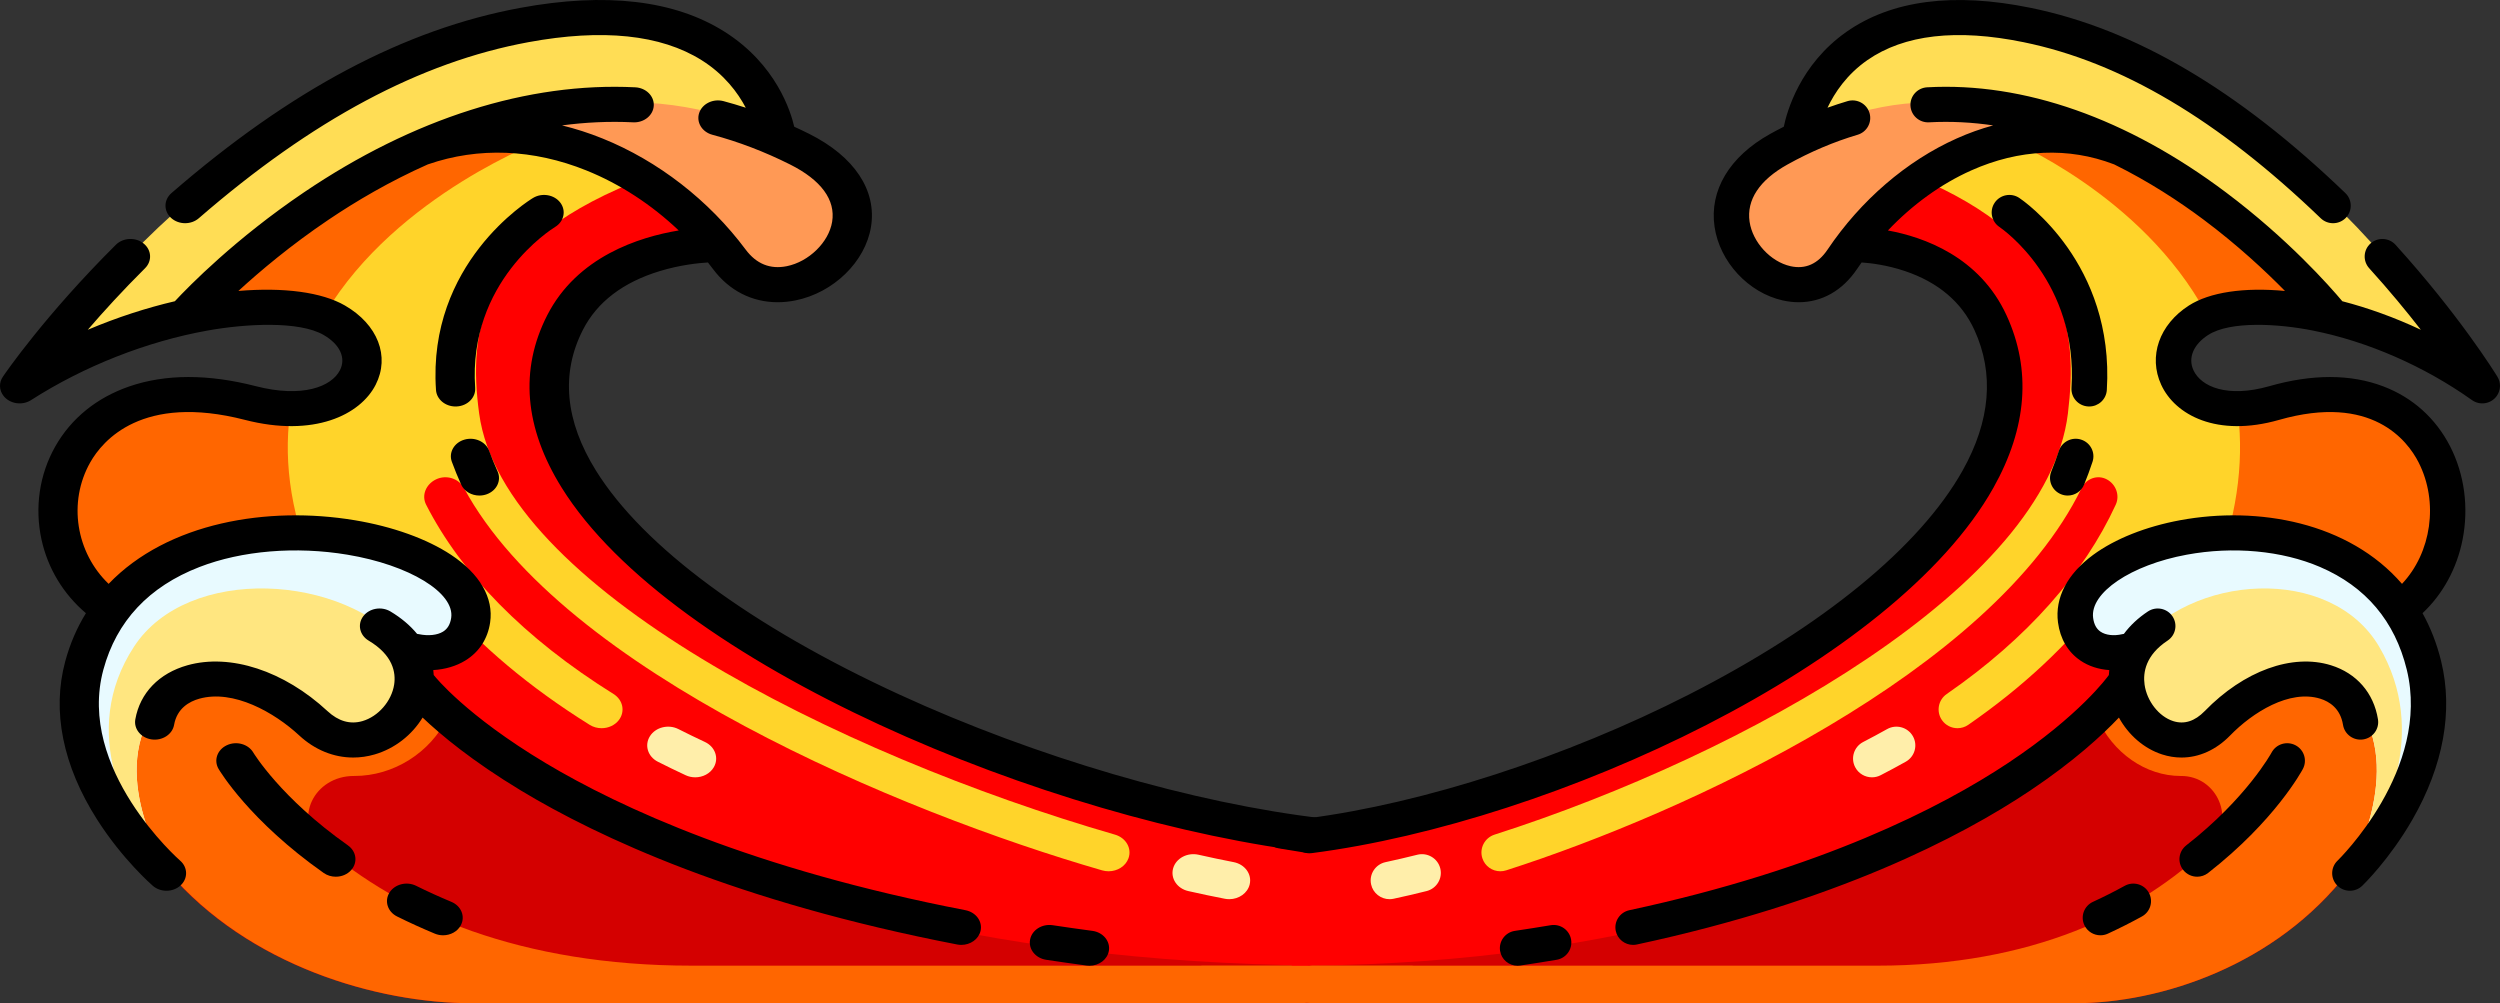 <?xml version="1.0" encoding="UTF-8" standalone="no"?>
<svg
   xmlns:dc="http://purl.org/dc/elements/1.1/"
   xmlns:cc="http://creativecommons.org/ns#"
   xmlns:rdf="http://www.w3.org/1999/02/22-rdf-syntax-ns#"
   xmlns:svg="http://www.w3.org/2000/svg"
   xmlns="http://www.w3.org/2000/svg"
   xmlns:sodipodi="http://sodipodi.sourceforge.net/DTD/sodipodi-0.dtd"
   xmlns:inkscape="http://www.inkscape.org/namespaces/inkscape"
   version="1.1"
   id="Capa_1"
   x="0px"
   y="0px"
   viewBox="0 0 257.011 103.133"
   xml:space="preserve"
   sodipodi:docname="MAX LVL.svg"
   width="257.011"
   height="103.133"
   inkscape:version="1.0.2 (e86c870879, 2021-01-15, custom)"><rect x="0" y="0" width="257.011" height="103.133" fill="#333333" stroke="none"/><defs
   id="defs75" /><sodipodi:namedview
   pagecolor="#ffffff"
   bordercolor="#666666"
   borderopacity="1"
   objecttolerance="10"
   gridtolerance="10"
   guidetolerance="10"
   inkscape:pageopacity="0"
   inkscape:pageshadow="2"
   inkscape:window-width="1920"
   inkscape:window-height="1017"
   id="namedview73"
   showgrid="false"
   inkscape:zoom="2.3478018"
   inkscape:cx="194.023"
   inkscape:cy="123.66423"
   inkscape:window-x="-8"
   inkscape:window-y="-8"
   inkscape:window-maximized="1"
   inkscape:current-layer="Capa_1" />
<path
   style="fill:#ffdd55;stroke-width:0.254"
   d="M 57.414,1.841 C 40.867,3.685 16.875,18.513 5.919,35.662 23.516,29.362 64.74,22.339 66.077,22.565 l 13.377,-5.932 c -2.69e-4,0 1.7,-17.438 -22.041,-14.792 z"
   id="path2" />
<path
   style="fill:#ff0000;stroke-width:0.254"
   d="m 137.702,85.958 c 0,0 -1.49,-0.353 -3.542,-0.663 -35.283,-5.316 -86.757,-28.945 -75.492,-51.138 4.122,-8.12 15.724,-9.285 15.724,-9.285 V 16.311 H 45.228 L 20.357,32.163 c 6.198,-1.218 11.49,-0.979 14.119,0.548 6.093,3.537 1.971,11.255 -8.601,8.521 C 5.968,36.086 1.505,55.703 12.077,63.099 l 3.594,18.344 63.963,19.761 58.106,-0.01 z"
   id="path4" />
<path
   style="fill:#ffd42a;stroke-width:0.254"
   d="M 114.628,85.805 C 86.061,77.55 51.659,60.232 49.26,42.518 c -1.165,-8.602 0,-17.847 17.382,-24.359 L 64.202,16.209 C 51.114,12.686 36.925,15.64 26.904,23.975 l -11.236,9.346 c 0.153,-0.048 0.299,-0.105 0.454,-0.15 7.973,-2.307 15.141,-2.327 18.355,-0.461 6.093,3.537 1.971,11.255 -8.601,8.521 C 5.968,36.085 1.505,55.702 12.077,63.099 l 1.567,7.999 31.757,-9.346 c 3.897,4.564 8.974,8.868 15.221,12.765 0.374,0.234 0.802,0.345 1.225,0.345 0.68,0 1.35,-0.288 1.768,-0.827 0.677,-0.876 0.437,-2.078 -0.539,-2.687 -9.2,-5.738 -15.67,-12.404 -19.271,-19.467 -0.489,-0.958 -0.021,-2.095 1.013,-2.596 1.062,-0.515 2.351,-0.093 2.877,0.882 10.175,18.844 44.907,33.328 65.614,39.311 0.22,0.062 0.441,0.092 0.659,0.092 0.909,0 1.753,-0.52 2.046,-1.338 0.365,-1.013 -0.257,-2.1 -1.387,-2.428 z"
   id="path6" />
<path
   style="fill:#ff9955;stroke-width:0.254"
   d="m 82.187,15.105 c -2.549,-1.668 -9.901,-4.568 -16.97,-4.568 -6.305,0 -12.032,1.039 -17.181,2.698 10.525,0.962 21.968,6.515 26.938,13.204 6.026,8.11 18.636,-3.859 7.213,-11.335 z"
   id="path8" />
<path
   style="fill:#d40000;stroke-width:0.254"
   d="m 38.24,66.636 c 0,0 25.823,31.997 97.298,32.629 1.185,0.011 2.154,0.866 2.154,1.929 v 0 c 0,1.071 -0.968,1.939 -2.162,1.939 H 48.454 c -9.731,0 -22.937,-3.859 -31.18,-13.506 -6.896,-8.071 -4.301,-23.153 -4.301,-23.153 z"
   id="path10" />
<g
   id="g420"
   transform="translate(2.3205019e-4,-41.497)"><path
     style="fill:#ff6600;stroke-width:0.254"
     d="m 135.636,140.771 c -11.615,0 -37.488,0 -64.557,0 -17.472,0 -29.969,-5.336 -38.016,-12.377 -2.972,-2.6 -0.805,-7.144 3.346,-7.125 l 0.04,2.4e-4 c 3.969,0 7.781,-2.355 9.573,-6.039 -5.331,-4.134 -7.736,-7.099 -7.736,-7.099 L 13.021,107.972 c 0,0 -2.596,15.081 4.301,23.153 8.243,9.647 21.449,13.506 31.18,13.506 h 87.077 c 1.194,0 2.162,-0.868 2.162,-1.939 0,-1.047 -0.943,-1.884 -2.103,-1.919 z"
     id="path12" /></g>
<g
   id="g18"
   transform="matrix(0.269,0,0,0.24,6.2430187e-5,-9.976)"
   style="fill:#ffeeaa">
	<path
   style="fill:#ffeeaa"
   d="m 469.791,426.732 c -0.558,0 -1.124,-0.055 -1.69,-0.18 -4.477,-0.964 -9.141,-2.069 -13.968,-3.292 -4.281,-1.082 -6.873,-5.447 -5.796,-9.742 1.077,-4.311 5.445,-6.905 9.707,-5.823 4.641,1.176 9.117,2.234 13.422,3.166 4.313,0.933 7.06,5.196 6.131,9.531 -0.804,3.769 -4.122,6.34 -7.806,6.34 z"
   id="path14" />
	<path
   style="fill:#ffeeaa"
   d="m 265.697,374.533 c -1.245,0 -2.506,-0.29 -3.684,-0.909 -3.602,-1.881 -7.134,-3.809 -10.6,-5.769 -3.844,-2.179 -5.199,-7.077 -3.029,-10.934 2.17,-3.864 7.056,-5.228 10.889,-3.049 3.31,1.881 6.686,3.715 10.124,5.518 3.915,2.046 5.437,6.897 3.396,10.824 -1.425,2.752 -4.212,4.319 -7.096,4.319 z"
   id="path16" />
</g>
<g
   id="g24"
   transform="matrix(0.269,0,0,0.24,6.2430187e-5,-9.976)"
   style="fill:#ff6600">
	<path
   style="fill:#ff6600"
   d="m 111.263,215.323 c -4.544,-0.047 -9.545,-0.71 -15.08,-2.311 -73.999,-21.409 -90.588,60.193 -51.29,90.959 l 5.825,33.272 79.619,-26.222 c -3.513,-8.05 -6.922,-16.398 -10.175,-25.108 -9.933,-26.597 -11.899,-50.048 -8.899,-70.59 z"
   id="path20" />
	<path
   style="fill:#ff6600"
   d="m 191.702,101.321 c -25.529,0 -50.209,9.194 -69.559,25.912 L 62.54,178.729 c 25.87,-7.935 49.065,-8.569 61.842,-3.025 27.286,-50.991 83.704,-74.383 83.704,-74.383 z"
   id="path22" />
</g>
<path
   style="fill:#e8faff;stroke-width:0.254"
   d="m 8.852,68.244 c -3.075,11.391 8.422,21.384 8.422,21.384 0,0 -6.149,-9.596 -1.478,-16.52 3.091,-4.582 9.408,-5.547 16.531,1.085 5.429,5.054 12.876,-2.101 9.431,-7.514 3.116,0.515 6.314,-0.489 6.696,-3.098 1.404,-9.572 -34.047,-15.917 -39.602,4.663 z"
   id="path26" />
<path
   style="fill:#ffe680;stroke-width:0.254"
   d="m 15.796,73.107 c 3.091,-4.582 9.408,-5.547 16.531,1.085 5.429,5.054 12.876,-2.101 9.431,-7.514 -6.385,-7.76 -22.468,-8.645 -27.978,-0.203 -5.726,8.773 -0.806,18.008 3.494,23.153 0,2.5e-4 -6.149,-9.596 -1.478,-16.52 z"
   id="path28" />
<path
   d="m 112.3,95.697 c -1.373,-0.184 -2.745,-0.38 -4.077,-0.581 -1.1,-0.167 -2.14,0.495 -2.326,1.477 -0.186,0.982 0.554,1.912 1.653,2.078 1.357,0.205 2.753,0.405 4.152,0.592 0.101,0.014 0.202,0.02 0.302,0.02 0.982,0 1.843,-0.642 1.993,-1.536 0.165,-0.985 -0.594,-1.903 -1.696,-2.051 z"
   id="path30"
   style="stroke-width:0.254" />
<path
   d="m 135.982,84.13 c -13.258,-1.538 -29.524,-6.294 -43.512,-12.725 -15.246,-7.008 -26.326,-15.184 -31.2,-23.021 -3.181,-5.115 -3.634,-9.984 -1.346,-14.472 1.457,-2.859 4.122,-4.894 7.921,-6.048 2.088,-0.635 3.978,-0.824 4.933,-0.881 0.177,0.224 0.353,0.449 0.524,0.678 1.655,2.219 4.012,3.41 6.641,3.41 0.597,0 1.209,-0.062 1.829,-0.186 3.915,-0.788 7.183,-3.967 7.769,-7.56 0.612,-3.746 -1.699,-7.23 -6.34,-9.557 -0.514,-0.258 -1.032,-0.502 -1.551,-0.74 C 81.302,11.505 79.815,6.635 74.512,3.276 69.362,0.014 62.294,-0.817 53.501,0.806 41.61,3 29.874,9.23 17.626,19.85 c -0.8,0.694 -0.819,1.835 -0.043,2.549 0.396,0.364 0.922,0.547 1.448,0.547 0.506,0 1.013,-0.169 1.405,-0.509 C 32.117,12.31 43.2,6.388 54.317,4.337 c 7.62,-1.406 13.611,-0.785 17.808,1.847 2.339,1.467 3.729,3.346 4.543,4.891 -0.757,-0.247 -1.517,-0.472 -2.278,-0.676 -1.069,-0.287 -2.192,0.257 -2.511,1.211 -0.319,0.954 0.288,1.959 1.355,2.244 2.695,0.72 5.383,1.748 7.992,3.056 3.195,1.603 4.69,3.64 4.322,5.892 -0.343,2.102 -2.392,4.106 -4.663,4.563 -1.704,0.343 -3.126,-0.231 -4.226,-1.706 -3.779,-5.065 -9.006,-9.122 -14.72,-11.424 -1.379,-0.556 -2.768,-1.003 -4.16,-1.344 2.37,-0.314 4.811,-0.439 7.305,-0.316 1.113,0.058 2.064,-0.706 2.126,-1.7 C 67.271,9.882 66.419,9.031 65.307,8.976 54.279,8.426 42.502,12.162 31.253,19.772 24.184,24.554 19.44,29.398 17.977,30.968 15.074,31.647 12.045,32.622 9.023,33.903 10.647,32.018 12.619,29.856 14.913,27.574 15.657,26.833 15.589,25.693 14.759,25.028 13.93,24.362 12.655,24.424 11.91,25.165 4.63,32.409 0.549,38.355 0.301,38.72 c -0.415,0.6 -0.412,1.389 0.077,1.998 0.649,0.809 1.91,0.995 2.816,0.414 5.441,-3.488 11.884,-6.027 18.144,-7.15 3.925,-0.704 9.404,-1.008 11.932,0.454 1.679,0.971 2.322,2.359 1.678,3.622 -0.868,1.703 -3.879,2.872 -8.649,1.643 -4.903,-1.262 -9.276,-1.255 -12.996,0.021 -3.346,1.148 -5.981,3.282 -7.619,6.172 -1.63,2.875 -2.134,6.272 -1.42,9.564 0.645,2.969 2.249,5.615 4.568,7.581 -0.906,1.47 -1.628,3.116 -2.125,4.949 -1.384,5.107 -0.252,10.73 3.275,16.263 2.61,4.094 5.603,6.706 5.729,6.815 0.392,0.339 0.898,0.508 1.403,0.508 0.527,0 1.054,-0.184 1.449,-0.548 0.775,-0.715 0.755,-1.857 -0.045,-2.549 -0.107,-0.093 -10.669,-9.382 -7.889,-19.639 1.351,-4.984 4.675,-8.533 9.88,-10.548 4.358,-1.687 9.903,-2.148 15.211,-1.264 6.36,1.059 11.044,3.912 10.664,6.495 -0.098,0.664 -0.372,1.127 -0.839,1.415 -0.593,0.366 -1.525,0.462 -2.491,0.258 -0.059,-0.013 -0.118,-0.022 -0.177,-0.029 -0.71,-0.862 -1.625,-1.641 -2.74,-2.306 -0.927,-0.552 -2.18,-0.329 -2.798,0.5 -0.618,0.828 -0.368,1.948 0.56,2.5 2.51,1.496 2.811,3.284 2.621,4.521 -0.261,1.7 -1.631,3.278 -3.256,3.751 -1.258,0.366 -2.47,0.021 -3.599,-1.027 -4.47,-4.145 -9.986,-5.95 -14.395,-4.712 -2.923,0.821 -4.876,2.847 -5.359,5.559 -0.175,0.983 0.575,1.908 1.676,2.064 1.099,0.156 2.135,-0.514 2.31,-1.497 0.303,-1.705 1.572,-2.402 2.584,-2.686 3.518,-0.988 7.736,1.415 10.28,3.774 1.607,1.49 3.552,2.272 5.55,2.272 0.733,0 1.473,-0.105 2.206,-0.319 2.079,-0.606 3.841,-2.007 4.927,-3.791 1.878,1.788 5.11,4.482 10.122,7.508 7.95,4.8 22.183,11.441 44.835,15.822 0.144,0.028 0.287,0.041 0.429,0.041 0.929,0 1.766,-0.577 1.97,-1.422 0.236,-0.973 -0.456,-1.933 -1.545,-2.144 -21.841,-4.224 -35.531,-10.559 -43.169,-15.129 -8.208,-4.911 -11.365,-8.886 -11.427,-8.965 -0.022,-0.029 -0.047,-0.055 -0.071,-0.083 -0.009,-0.171 -0.025,-0.341 -0.046,-0.509 1.219,-0.073 2.359,-0.405 3.297,-0.983 1.42,-0.875 2.301,-2.228 2.549,-3.913 0.371,-2.522 -1.055,-4.991 -4.016,-6.953 C 43.888,55.395 40.369,54.131 36.459,53.48 27.544,51.996 17.236,53.698 11.167,60.023 7.824,56.828 6.955,51.63 9.283,47.524 10.54,45.306 14.607,40.442 25.182,43.166 c 7.081,1.823 11.852,-0.501 13.439,-3.613 1.488,-2.919 0.219,-6.192 -3.158,-8.144 -2.376,-1.374 -6.29,-1.891 -10.955,-1.497 2.25,-2.065 5.405,-4.718 9.262,-7.319 2.842,-1.917 6.303,-3.956 10.218,-5.695 0.012,-0.004 0.024,-0.006 0.036,-0.011 5.173,-1.785 10.795,-1.565 16.258,0.636 3.448,1.389 6.704,3.517 9.494,6.169 -4.076,0.675 -10.448,2.692 -13.523,8.725 -2.847,5.587 -2.346,11.548 1.491,17.718 11.279,18.137 50.012,34.357 77.72,37.57 0.088,0.01 0.176,0.015 0.262,0.015 0.999,0 1.866,-0.663 1.998,-1.571 0.143,-0.986 -0.637,-1.891 -1.742,-2.019 z"
   id="path32"
   style="stroke-width:0.254" />
<path
   d="m 47.743,45.197 c -1.059,0.309 -1.638,1.327 -1.292,2.273 0.283,0.774 0.605,1.563 0.959,2.346 0.317,0.702 1.073,1.129 1.872,1.129 0.252,0 0.507,-0.042 0.755,-0.131 1.033,-0.373 1.533,-1.423 1.116,-2.347 -0.32,-0.708 -0.611,-1.42 -0.865,-2.116 -0.346,-0.946 -1.486,-1.464 -2.544,-1.154 z"
   id="path34"
   style="stroke-width:0.254" />
<path
   d="m 57.065,23.334 c 0.92,-0.558 1.161,-1.676 0.539,-2.5 -0.623,-0.826 -1.878,-1.043 -2.801,-0.486 -0.445,0.268 -10.88,6.716 -9.98,19.749 0.066,0.956 0.954,1.692 2.012,1.692 0.042,0 0.084,-0.001 0.126,-0.004 1.112,-0.061 1.958,-0.917 1.89,-1.91 -0.754,-10.913 7.838,-16.31 8.215,-16.541 z"
   id="path36"
   style="stroke-width:0.254" />
<path
   d="m 46.404,92.714 c -1.235,-0.514 -2.454,-1.068 -3.623,-1.649 -0.974,-0.484 -2.202,-0.17 -2.744,0.7 -0.541,0.87 -0.19,1.968 0.784,2.452 1.252,0.622 2.558,1.216 3.88,1.766 0.275,0.115 0.565,0.169 0.85,0.169 0.76,0 1.489,-0.386 1.83,-1.043 0.471,-0.903 0.033,-1.975 -0.978,-2.396 z"
   id="path38"
   style="stroke-width:0.254" />
<path
   d="m 35.772,86.909 c -6.894,-4.852 -9.703,-9.496 -9.731,-9.542 -0.519,-0.879 -1.737,-1.216 -2.722,-0.754 -0.987,0.463 -1.367,1.553 -0.848,2.435 0.126,0.215 3.184,5.332 10.804,10.695 0.37,0.261 0.81,0.387 1.247,0.387 0.597,0 1.188,-0.236 1.586,-0.687 0.69,-0.782 0.539,-1.916 -0.337,-2.532 z"
   id="path40"
   style="stroke-width:0.254" />
<g
   id="g42"
   transform="translate(-0.426,-5.5)">
</g>
<g
   id="g44"
   transform="translate(-0.426,-5.5)">
</g>
<g
   id="g46"
   transform="translate(-0.426,-5.5)">
</g>
<g
   id="g48"
   transform="translate(-0.426,-5.5)">
</g>
<g
   id="g50"
   transform="translate(-0.426,-5.5)">
</g>
<g
   id="g52"
   transform="translate(-0.426,-5.5)">
</g>
<g
   id="g54"
   transform="translate(-0.426,-5.5)">
</g>
<g
   id="g56"
   transform="translate(-0.426,-5.5)">
</g>
<g
   id="g58"
   transform="translate(-0.426,-5.5)">
</g>
<g
   id="g60"
   transform="translate(-0.426,-5.5)">
</g>
<g
   id="g62"
   transform="translate(-0.426,-5.5)">
</g>
<g
   id="g64"
   transform="translate(-0.426,-5.5)">
</g>
<g
   id="g66"
   transform="translate(-0.426,-5.5)">
</g>
<g
   id="g68"
   transform="translate(-0.426,-5.5)">
</g>
<g
   id="g70"
   transform="translate(-0.426,-5.5)">
</g>
<path
   style="fill:#ffdd55;stroke-width:0.241"
   d="M 205.237,1.841 C 220.158,3.685 241.793,18.513 251.673,35.662 235.805,29.362 198.63,22.339 197.424,22.564 l -12.063,-5.932 c 2.5e-4,0 -1.533,-17.438 19.876,-14.792 z"
   id="path2-4" /><path
   style="fill:#ff0000;stroke-width:0.241"
   d="m 132.834,85.958 c 0,0 1.344,-0.353 3.195,-0.663 31.818,-5.316 78.235,-28.945 68.077,-51.138 -3.717,-8.12 -14.18,-9.285 -14.18,-9.285 v -8.562 h 26.299 l 22.428,15.852 c -5.589,-1.218 -10.361,-0.979 -12.732,0.548 -5.494,3.537 -1.778,11.255 7.756,8.521 17.952,-5.147 21.976,14.47 12.443,21.867 l -3.241,18.344 -57.68,19.761 -52.399,-0.01 z"
   id="path4-0" /><path
   style="fill:#ffd42a;stroke-width:0.241"
   d="m 153.642,85.805 c 25.76,-8.255 56.784,-25.573 58.947,-43.286 1.05,-8.602 0,-17.847 -15.674,-24.359 l 2.2,-1.951 c 11.802,-3.523 24.597,-0.569 33.634,7.767 l 10.133,9.346 c -0.138,-0.048 -0.27,-0.105 -0.409,-0.15 -7.19,-2.307 -13.654,-2.327 -16.552,-0.461 -5.494,3.537 -1.778,11.255 7.756,8.521 17.952,-5.147 21.976,14.47 12.443,21.867 l -1.413,7.999 -28.637,-9.346 c -3.514,4.564 -8.092,8.868 -13.726,12.765 -0.337,0.234 -0.723,0.345 -1.105,0.345 -0.614,0 -1.218,-0.288 -1.594,-0.827 -0.611,-0.876 -0.394,-2.078 0.486,-2.687 8.296,-5.738 14.131,-12.404 17.378,-19.467 0.441,-0.958 0.019,-2.095 -0.913,-2.596 -0.958,-0.515 -2.12,-0.093 -2.594,0.882 -9.175,18.844 -40.496,33.328 -59.169,39.311 -0.198,0.062 -0.398,0.092 -0.595,0.092 -0.82,0 -1.581,-0.52 -1.845,-1.338 -0.329,-1.013 0.232,-2.1 1.251,-2.428 z"
   id="path6-0" /><path
   style="fill:#ff9955;stroke-width:0.241"
   d="m 182.896,15.105 c 2.299,-1.668 8.928,-4.568 15.303,-4.568 5.685,0 10.85,1.039 15.493,2.698 -9.491,0.962 -19.81,6.515 -24.292,13.204 -5.434,8.11 -16.806,-3.859 -6.504,-11.335 z"
   id="path8-5" /><path
   style="fill:#d40000;stroke-width:0.241"
   d="m 222.527,66.636 c 0,0 -23.287,31.997 -87.741,32.629 -1.069,0.011 -1.942,0.866 -1.942,1.929 v 0 c 0,1.071 0.873,1.939 1.949,1.939 h 78.523 c 8.775,0 20.684,-3.859 28.117,-13.506 6.219,-8.071 3.878,-23.153 3.878,-23.153 z"
   id="path10-5" /><path
   style="fill:#ff6600;stroke-width:0.241"
   d="m 134.901,99.275 c 10.454,0 33.744,0 58.109,0 15.727,0 26.975,-5.336 34.218,-12.377 2.675,-2.6 0.725,-7.144 -3.012,-7.125 l -0.036,2.4e-4 c -3.572,0 -7.004,-2.355 -8.617,-6.039 4.798,-4.134 6.963,-7.099 6.963,-7.099 l 22.743,-0.161 c 0,0 2.336,15.081 -3.871,23.153 -7.42,9.647 -19.307,13.506 -28.065,13.506 h -78.379 c -1.075,0 -1.946,-0.868 -1.946,-1.939 0,-1.047 0.849,-1.884 1.893,-1.919 z"
   id="path12-9" /><g
   id="g18-7"
   transform="matrix(-0.243,0,0,0.24,257.011,-9.976)"
   style="fill:#ffeeaa"><path
     style="fill:#ffeeaa"
     d="m 469.791,426.732 c -0.558,0 -1.124,-0.055 -1.69,-0.18 -4.477,-0.964 -9.141,-2.069 -13.968,-3.292 -4.281,-1.082 -6.873,-5.447 -5.796,-9.742 1.077,-4.311 5.445,-6.905 9.707,-5.823 4.641,1.176 9.117,2.234 13.422,3.166 4.313,0.933 7.06,5.196 6.131,9.531 -0.804,3.769 -4.122,6.34 -7.806,6.34 z"
     id="path14-5" /><path
     style="fill:#ffeeaa"
     d="m 265.697,374.533 c -1.245,0 -2.506,-0.29 -3.684,-0.909 -3.602,-1.881 -7.134,-3.809 -10.6,-5.769 -3.844,-2.179 -5.199,-7.077 -3.029,-10.934 2.17,-3.864 7.056,-5.228 10.889,-3.049 3.31,1.881 6.686,3.715 10.124,5.518 3.915,2.046 5.437,6.897 3.396,10.824 -1.425,2.752 -4.212,4.319 -7.096,4.319 z"
     id="path16-8" /></g><g
   id="g24-6"
   transform="matrix(-0.243,0,0,0.24,257.011,-9.976)"
   style="fill:#ff6600"><path
     style="fill:#ff6600"
     d="m 111.263,215.323 c -4.544,-0.047 -9.545,-0.71 -15.08,-2.311 -73.999,-21.409 -90.588,60.193 -51.29,90.959 l 5.825,33.272 79.619,-26.222 c -3.513,-8.05 -6.922,-16.398 -10.175,-25.108 -9.933,-26.597 -11.899,-50.048 -8.899,-70.59 z"
     id="path20-1" /><path
     style="fill:#ff6600"
     d="m 191.702,101.321 c -25.529,0 -50.209,9.194 -69.559,25.912 L 62.54,178.729 c 25.87,-7.935 49.065,-8.569 61.842,-3.025 27.286,-50.991 83.704,-74.383 83.704,-74.383 z"
     id="path22-5" /></g><path
   style="fill:#e8faff;stroke-width:0.241"
   d="m 249.028,68.244 c 2.773,11.391 -7.595,21.384 -7.595,21.384 0,0 5.545,-9.596 1.333,-16.52 -2.787,-4.582 -8.484,-5.547 -14.907,1.085 -4.895,5.054 -11.611,-2.101 -8.505,-7.514 -2.81,0.515 -5.694,-0.489 -6.038,-3.098 -1.266,-9.572 30.702,-15.917 35.712,4.663 z"
   id="path26-8" /><path
   style="fill:#ffe680;stroke-width:0.241"
   d="m 242.767,73.107 c -2.787,-4.582 -8.484,-5.547 -14.907,1.085 -4.895,5.054 -11.611,-2.101 -8.505,-7.514 5.758,-7.76 20.261,-8.645 25.23,-0.203 5.164,8.773 0.727,18.008 -3.151,23.153 0,2.5e-4 5.545,-9.596 1.333,-16.52 z"
   id="path28-8" /><path
   d="m 155.742,95.697 c 1.238,-0.184 2.475,-0.38 3.676,-0.581 0.992,-0.167 1.93,0.495 2.098,1.477 0.168,0.982 -0.499,1.912 -1.49,2.078 -1.223,0.205 -2.483,0.405 -3.744,0.592 -0.091,0.014 -0.182,0.02 -0.272,0.02 -0.885,0 -1.662,-0.642 -1.797,-1.536 -0.149,-0.985 0.536,-1.903 1.53,-2.051 z"
   id="path30-5"
   style="stroke-width:0.241" /><path
   d="m 134.386,84.13 c 11.955,-1.538 26.624,-6.294 39.238,-12.725 13.748,-7.008 23.74,-15.184 28.135,-23.021 2.868,-5.115 3.277,-9.984 1.214,-14.472 -1.314,-2.859 -3.717,-4.894 -7.143,-6.048 -1.883,-0.635 -3.588,-0.824 -4.448,-0.881 -0.16,0.224 -0.319,0.449 -0.473,0.678 -1.493,2.219 -3.618,3.41 -5.989,3.41 -0.539,0 -1.09,-0.062 -1.649,-0.186 -3.531,-0.788 -6.477,-3.967 -7.006,-7.56 -0.552,-3.746 1.532,-7.23 5.717,-9.557 0.463,-0.258 0.931,-0.502 1.399,-0.74 0.313,-1.521 1.655,-6.391 6.437,-9.75 4.643,-3.261 11.018,-4.093 18.947,-2.47 10.724,2.194 21.306,8.424 32.351,19.044 0.721,0.694 0.738,1.835 0.039,2.549 -0.357,0.364 -0.831,0.547 -1.306,0.547 -0.457,0 -0.914,-0.169 -1.267,-0.509 C 228.049,12.31 218.055,6.388 208.029,4.337 c -6.871,-1.406 -12.274,-0.785 -16.059,1.847 -2.109,1.467 -3.363,3.346 -4.096,4.891 0.683,-0.247 1.368,-0.472 2.054,-0.676 0.964,-0.287 1.976,0.257 2.264,1.211 0.288,0.954 -0.259,1.959 -1.222,2.244 -2.43,0.72 -4.854,1.748 -7.207,3.056 -2.881,1.603 -4.229,3.64 -3.897,5.892 0.31,2.102 2.157,4.106 4.205,4.563 1.536,0.343 2.818,-0.231 3.811,-1.706 3.408,-5.065 8.122,-9.122 13.274,-11.424 1.243,-0.556 2.496,-1.003 3.752,-1.344 -2.137,-0.314 -4.339,-0.439 -6.587,-0.316 -1.004,0.058 -1.862,-0.706 -1.917,-1.7 -0.056,-0.994 0.713,-1.845 1.716,-1.9 9.944,-0.55 20.565,3.186 30.709,10.796 6.374,4.782 10.652,9.626 11.972,11.197 2.617,0.678 5.349,1.653 8.074,2.935 -1.464,-1.885 -3.243,-4.047 -5.311,-6.329 -0.671,-0.741 -0.609,-1.881 0.138,-2.546 0.748,-0.666 1.898,-0.604 2.569,0.137 6.565,7.244 10.245,13.19 10.469,13.555 0.374,0.6 0.371,1.389 -0.07,1.998 -0.586,0.809 -1.722,0.995 -2.539,0.414 -4.906,-3.488 -10.717,-6.027 -16.362,-7.15 -3.539,-0.704 -8.48,-1.008 -10.76,0.454 -1.514,0.971 -2.094,2.359 -1.513,3.622 0.783,1.703 3.498,2.872 7.8,1.643 4.422,-1.262 8.365,-1.255 11.72,0.021 3.017,1.148 5.393,3.282 6.871,6.172 1.47,2.875 1.925,6.272 1.28,9.564 -0.581,2.969 -2.028,5.615 -4.12,7.581 0.817,1.47 1.468,3.116 1.916,4.949 1.248,5.107 0.227,10.73 -2.953,16.263 -2.353,4.094 -5.052,6.706 -5.166,6.815 -0.353,0.339 -0.81,0.508 -1.266,0.508 -0.475,0 -0.95,-0.184 -1.307,-0.548 -0.699,-0.715 -0.681,-1.857 0.041,-2.549 0.096,-0.093 9.621,-9.382 7.114,-19.639 -1.218,-4.984 -4.216,-8.533 -8.909,-10.548 -3.93,-1.687 -8.93,-2.148 -13.717,-1.264 -5.735,1.059 -9.96,3.912 -9.617,6.495 0.088,0.664 0.336,1.127 0.757,1.415 0.535,0.366 1.375,0.462 2.246,0.258 0.053,-0.013 0.107,-0.022 0.16,-0.029 0.64,-0.862 1.465,-1.641 2.471,-2.306 0.836,-0.552 1.966,-0.329 2.523,0.5 0.557,0.828 0.332,1.948 -0.505,2.5 -2.264,1.496 -2.535,3.284 -2.363,4.521 0.236,1.7 1.47,3.278 2.936,3.751 1.135,0.366 2.227,0.021 3.246,-1.027 4.031,-4.145 9.005,-5.95 12.981,-4.712 2.636,0.821 4.397,2.847 4.832,5.559 0.158,0.983 -0.519,1.908 -1.511,2.064 -0.991,0.156 -1.925,-0.514 -2.083,-1.497 -0.274,-1.705 -1.418,-2.402 -2.33,-2.686 -3.172,-0.988 -6.976,1.415 -9.27,3.774 -1.45,1.49 -3.203,2.272 -5.005,2.272 -0.661,0 -1.328,-0.105 -1.99,-0.319 -1.875,-0.606 -3.464,-2.007 -4.443,-3.791 -1.693,1.788 -4.608,4.482 -9.128,7.508 -7.169,4.8 -20.004,11.441 -40.431,15.822 -0.13,0.028 -0.259,0.041 -0.387,0.041 -0.838,0 -1.592,-0.577 -1.777,-1.422 -0.213,-0.973 0.411,-1.933 1.393,-2.144 19.696,-4.224 32.041,-10.559 38.928,-15.129 7.401,-4.911 10.248,-8.886 10.305,-8.965 0.02,-0.029 0.043,-0.055 0.064,-0.083 0.008,-0.171 0.022,-0.341 0.042,-0.509 -1.099,-0.073 -2.127,-0.405 -2.973,-0.983 -1.28,-0.875 -2.075,-2.228 -2.299,-3.913 -0.335,-2.522 0.951,-4.991 3.622,-6.953 2.236,-1.643 5.409,-2.906 8.936,-3.558 8.039,-1.484 17.335,0.218 22.808,6.543 3.015,-3.195 3.798,-8.393 1.699,-12.499 -1.134,-2.218 -4.801,-7.081 -14.337,-4.358 -6.386,1.823 -10.688,-0.501 -12.119,-3.613 -1.342,-2.919 -0.197,-6.191 2.848,-8.144 2.142,-1.374 5.672,-1.891 9.879,-1.497 -2.029,-2.065 -4.875,-4.718 -8.352,-7.319 -2.563,-1.917 -5.684,-3.956 -9.214,-5.695 -0.011,-0.004 -0.022,-0.006 -0.032,-0.011 -4.665,-1.785 -9.734,-1.565 -14.661,0.636 -3.109,1.389 -6.045,3.517 -8.562,6.169 3.676,0.675 9.422,2.692 12.195,8.725 2.568,5.587 2.115,11.548 -1.345,17.718 -10.171,18.137 -45.099,34.357 -70.086,37.57 -0.08,0.01 -0.158,0.015 -0.237,0.015 -0.901,0 -1.683,-0.663 -1.802,-1.571 -0.129,-0.986 0.574,-1.891 1.571,-2.019 z"
   id="path32-9"
   style="stroke-width:0.241" /><path
   d="m 213.957,45.197 c 0.955,0.309 1.477,1.327 1.165,2.273 -0.255,0.774 -0.546,1.563 -0.865,2.346 -0.286,0.702 -0.968,1.129 -1.688,1.129 -0.227,0 -0.457,-0.042 -0.68,-0.132 -0.932,-0.373 -1.382,-1.423 -1.006,-2.347 0.288,-0.708 0.551,-1.42 0.78,-2.116 0.312,-0.946 1.34,-1.464 2.294,-1.154 z"
   id="path34-0"
   style="stroke-width:0.241" /><path
   d="m 205.551,23.334 c -0.829,-0.558 -1.047,-1.676 -0.486,-2.5 0.562,-0.826 1.693,-1.043 2.526,-0.486 0.401,0.268 9.812,6.716 9,19.749 -0.06,0.956 -0.861,1.692 -1.814,1.692 -0.038,0 -0.076,-9.19e-4 -0.114,-0.004 -1.003,-0.061 -1.766,-0.917 -1.704,-1.91 0.68,-10.913 -7.068,-16.31 -7.408,-16.541 z"
   id="path36-1"
   style="stroke-width:0.241" /><path
   d="m 215.165,92.714 c 1.114,-0.514 2.213,-1.068 3.267,-1.649 0.878,-0.484 1.986,-0.17 2.474,0.7 0.488,0.87 0.172,1.968 -0.707,2.452 -1.129,0.622 -2.306,1.216 -3.499,1.766 -0.248,0.115 -0.51,0.169 -0.767,0.169 -0.686,0 -1.342,-0.386 -1.651,-1.043 -0.424,-0.903 -0.029,-1.975 0.882,-2.396 z"
   id="path38-1"
   style="stroke-width:0.241" /><path
   d="m 224.753,86.909 c 6.217,-4.852 8.75,-9.496 8.775,-9.542 0.468,-0.879 1.566,-1.216 2.455,-0.754 0.89,0.463 1.232,1.553 0.765,2.435 -0.114,0.215 -2.871,5.332 -9.743,10.695 -0.334,0.261 -0.73,0.387 -1.125,0.387 -0.538,0 -1.072,-0.236 -1.431,-0.687 -0.622,-0.782 -0.486,-1.916 0.304,-2.532 z"
   id="path40-2"
   style="stroke-width:0.241" /><rect
   style="fill:#ff6600;fill-opacity:1;stroke-width:0.929"
   id="rect422"
   width="25.148"
   height="3.801"
   x="121.807"
   y="99.286"
   ry="1.9" /><rect
   style="fill:#000000;fill-opacity:1;stroke-width:0.836"
   id="rect426"
   width="6.252"
   height="3.424"
   x="140.317"
   y="61.359"
   ry="1.712"
   transform="matrix(0.987,0.162,-0.135,0.991,0,0)" /></svg>
